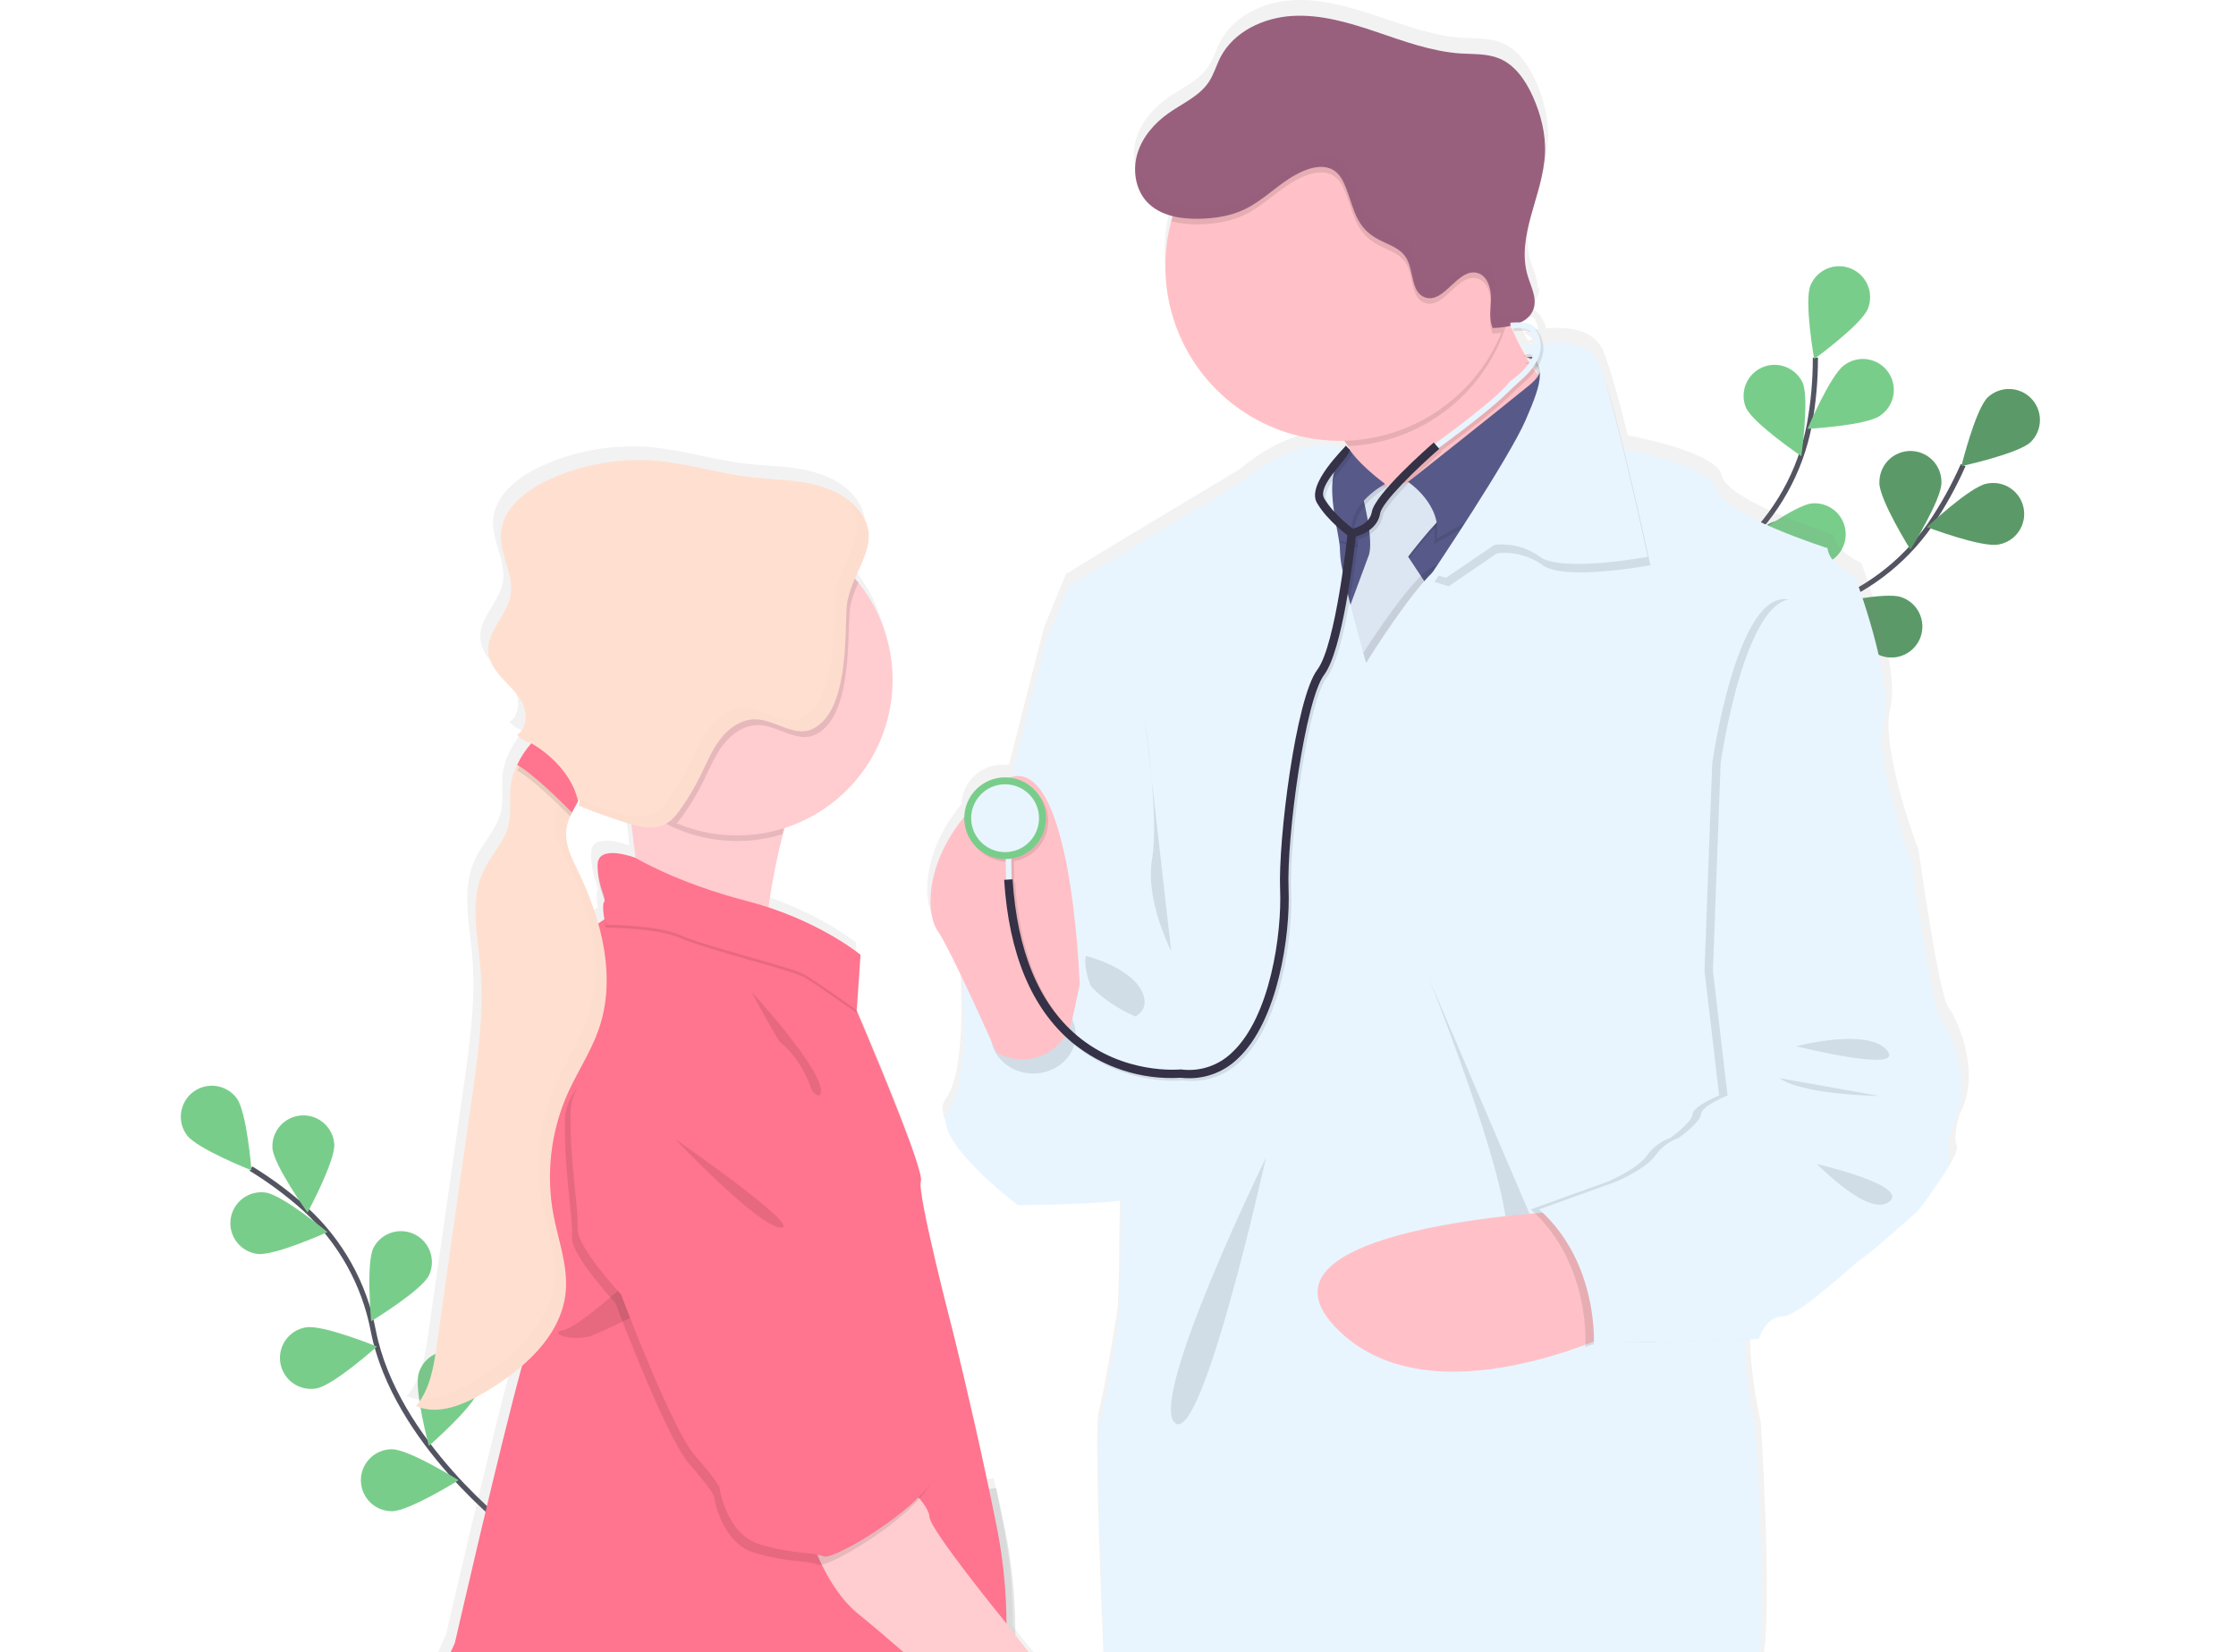 <svg width="869" height="642" viewBox="0 0 869 642" fill="none" xmlns="http://www.w3.org/2000/svg">
<g clip-path="url(#clip0)">
<path d="M198.728 594.728C198.728 594.728 153.609 560.621 145.086 517.237C141.63 499.016 132.358 482.406 118.663 469.899C112.111 464.016 105.035 458.744 97.522 454.15" stroke="#535461" stroke-width="2" stroke-miterlimit="10"/>
<path d="M92.002 426.819C95.956 432.167 97.744 454.831 97.744 454.831C97.744 454.831 76.604 446.505 72.641 441.165C70.739 438.598 69.934 435.381 70.404 432.22C70.874 429.06 72.58 426.215 75.148 424.313C77.715 422.41 80.933 421.606 84.094 422.076C87.254 422.546 90.099 424.252 92.002 426.819V426.819Z" fill="#79CD8B"/>
<path d="M129.918 444.602C130.328 451.238 119.524 471.236 119.524 471.236C119.524 471.236 106.292 452.748 105.874 446.112C105.714 442.948 106.808 439.849 108.918 437.486C111.028 435.124 113.985 433.687 117.146 433.489C120.308 433.29 123.42 434.345 125.81 436.426C128.199 438.506 129.672 441.444 129.91 444.602H129.918Z" fill="#79CD8B"/>
<path d="M166.669 495.721C163.683 501.66 144.249 513.472 144.249 513.472C144.249 513.472 142.174 490.833 145.16 484.894C146.63 482.101 149.137 479.997 152.143 479.034C155.149 478.072 158.413 478.327 161.232 479.746C164.051 481.166 166.2 483.635 167.217 486.622C168.234 489.61 168.037 492.877 166.669 495.721V495.721Z" fill="#79CD8B"/>
<path d="M185.775 540.639C183.831 546.996 166.677 561.917 166.677 561.917C166.677 561.917 160.796 539.959 162.74 533.593C163.674 530.539 165.784 527.981 168.605 526.482C171.425 524.983 174.726 524.665 177.781 525.6C180.835 526.534 183.394 528.644 184.893 531.464C186.392 534.284 186.71 537.585 185.775 540.639V540.639Z" fill="#79CD8B"/>
<path d="M99.967 487.314C106.53 488.2 127.276 478.832 127.276 478.832C127.276 478.832 109.77 464.33 103.175 463.444C100.009 463.019 96.804 463.868 94.265 465.806C91.726 467.743 90.06 470.61 89.635 473.775C89.21 476.941 90.059 480.145 91.997 482.684C93.934 485.223 96.802 486.888 99.967 487.314V487.314Z" fill="#79CD8B"/>
<path d="M122.978 539.573C129.54 538.449 146.497 523.315 146.497 523.315C146.497 523.315 125.447 514.719 118.892 515.843C117.323 516.1 115.82 516.665 114.471 517.506C113.121 518.347 111.952 519.447 111.029 520.743C110.107 522.038 109.451 523.504 109.098 525.054C108.745 526.605 108.703 528.209 108.974 529.776C109.245 531.343 109.823 532.841 110.676 534.183C111.529 535.525 112.639 536.685 113.942 537.596C115.246 538.507 116.717 539.15 118.27 539.49C119.824 539.829 121.43 539.857 122.994 539.573H122.978Z" fill="#79CD8B"/>
<path d="M152.305 587.305C158.958 587.305 178.236 575.255 178.236 575.255C178.236 575.255 158.95 563.221 152.297 563.221C149.103 563.221 146.04 564.49 143.781 566.748C141.523 569.007 140.254 572.069 140.254 575.263C140.254 578.457 141.523 581.519 143.781 583.778C146.04 586.036 149.103 587.305 152.297 587.305H152.305Z" fill="#79CD8B"/>
<path d="M637.038 299.735C637.038 299.735 664.848 250.477 706.767 236.287C724.37 230.441 739.602 219.047 750.18 203.812C755.141 196.529 759.422 188.805 762.969 180.738" stroke="#535461" stroke-width="2" stroke-miterlimit="10"/>
<path d="M789.286 171.715C784.511 176.341 762.288 181.132 762.288 181.132C762.288 181.132 767.743 159.067 772.518 154.432C774.822 152.275 777.882 151.108 781.038 151.184C784.194 151.26 787.194 152.572 789.392 154.838C791.59 157.104 792.811 160.142 792.791 163.298C792.771 166.455 791.512 169.477 789.286 171.715Z" fill="#79CD8B"/>
<path d="M776.718 211.605C770.155 212.901 748.933 204.846 748.933 204.846C748.933 204.846 765.504 189.261 772.026 187.989C773.591 187.642 775.211 187.611 776.789 187.898C778.367 188.184 779.872 188.784 781.216 189.66C782.559 190.537 783.714 191.673 784.612 193.001C785.51 194.33 786.134 195.825 786.446 197.398C786.759 198.971 786.754 200.591 786.432 202.162C786.11 203.734 785.477 205.225 784.571 206.548C783.665 207.871 782.503 209 781.155 209.869C779.806 210.737 778.298 211.327 776.718 211.605V211.605Z" fill="#79CD8B"/>
<path d="M730.976 254.817C724.692 252.643 710.41 234.958 710.41 234.958C710.41 234.958 732.559 229.889 738.859 232.062C740.373 232.564 741.772 233.362 742.975 234.409C744.177 235.456 745.16 236.732 745.866 238.162C746.572 239.592 746.987 241.148 747.087 242.739C747.186 244.331 746.969 245.926 746.447 247.433C745.925 248.94 745.108 250.328 744.045 251.517C742.982 252.706 741.694 253.672 740.255 254.359C738.815 255.046 737.254 255.44 735.661 255.518C734.068 255.597 732.476 255.358 730.976 254.817V254.817Z" fill="#79CD8B"/>
<path d="M688.941 279.72C682.378 278.637 665.348 263.585 665.348 263.585C665.348 263.585 686.341 254.841 692.895 255.924C696.05 256.443 698.869 258.194 700.733 260.791C702.597 263.388 703.353 266.62 702.834 269.774C702.315 272.929 700.564 275.748 697.966 277.611C695.369 279.475 692.137 280.231 688.982 279.712L688.941 279.72Z" fill="#79CD8B"/>
<path d="M730.401 187.596C730.393 194.248 742.46 213.549 742.46 213.549C742.46 213.549 754.511 194.273 754.511 187.628C754.553 186.021 754.273 184.422 753.687 182.925C753.101 181.427 752.221 180.063 751.099 178.911C749.976 177.76 748.635 176.844 747.154 176.219C745.672 175.595 744.081 175.273 742.473 175.273C740.865 175.273 739.273 175.595 737.792 176.219C736.31 176.844 734.969 177.76 733.847 178.911C732.725 180.063 731.845 181.427 731.259 182.925C730.672 184.422 730.392 186.021 730.434 187.628L730.401 187.596Z" fill="#79CD8B"/>
<path d="M681.648 217.338C683.634 223.687 700.894 238.493 700.894 238.493C700.894 238.493 706.636 216.494 704.634 210.145C703.596 207.203 701.457 204.779 698.668 203.383C695.878 201.987 692.655 201.728 689.678 202.66C686.701 203.593 684.203 205.644 682.708 208.382C681.213 211.119 680.839 214.33 681.665 217.338H681.648Z" fill="#79CD8B"/>
<path d="M638.277 252.75C639.163 259.312 653.666 276.841 653.666 276.841C653.666 276.841 663.027 256.129 662.141 249.542C661.965 247.946 661.472 246.402 660.69 244.999C659.908 243.597 658.854 242.365 657.589 241.375C656.325 240.386 654.875 239.66 653.325 239.239C651.776 238.819 650.157 238.712 648.566 238.926C646.975 239.14 645.442 239.67 644.058 240.485C642.675 241.3 641.468 242.383 640.51 243.671C639.551 244.959 638.859 246.426 638.476 247.985C638.093 249.544 638.025 251.164 638.277 252.75V252.75Z" fill="#79CD8B"/>
<path opacity="0.25" d="M789.286 171.715C784.511 176.341 762.288 181.132 762.288 181.132C762.288 181.132 767.743 159.067 772.518 154.432C774.822 152.275 777.882 151.108 781.038 151.184C784.194 151.26 787.194 152.572 789.392 154.838C791.59 157.104 792.811 160.142 792.791 163.298C792.771 166.455 791.512 169.477 789.286 171.715Z" fill="black"/>
<path opacity="0.25" d="M776.718 211.605C770.155 212.901 748.933 204.846 748.933 204.846C748.933 204.846 765.504 189.261 772.026 187.989C773.591 187.642 775.211 187.611 776.789 187.898C778.367 188.184 779.872 188.784 781.216 189.66C782.559 190.537 783.714 191.673 784.612 193.001C785.51 194.33 786.134 195.825 786.446 197.398C786.759 198.971 786.754 200.591 786.432 202.162C786.11 203.734 785.477 205.225 784.571 206.548C783.665 207.871 782.503 209 781.155 209.869C779.806 210.737 778.298 211.327 776.718 211.605V211.605Z" fill="black"/>
<path opacity="0.25" d="M730.976 254.817C724.692 252.643 710.41 234.958 710.41 234.958C710.41 234.958 732.559 229.889 738.859 232.062C740.373 232.564 741.772 233.362 742.975 234.409C744.177 235.456 745.16 236.732 745.866 238.162C746.572 239.592 746.987 241.148 747.087 242.739C747.186 244.331 746.969 245.926 746.447 247.433C745.925 248.94 745.108 250.328 744.045 251.517C742.982 252.706 741.694 253.672 740.255 254.359C738.815 255.046 737.254 255.44 735.661 255.518C734.068 255.597 732.476 255.358 730.976 254.817V254.817Z" fill="black"/>
<path opacity="0.25" d="M688.941 279.72C682.378 278.637 665.348 263.585 665.348 263.585C665.348 263.585 686.341 254.841 692.895 255.924C696.05 256.443 698.869 258.194 700.733 260.791C702.597 263.388 703.353 266.62 702.834 269.774C702.315 272.929 700.564 275.748 697.966 277.611C695.369 279.475 692.137 280.231 688.982 279.712L688.941 279.72Z" fill="black"/>
<path opacity="0.25" d="M730.401 187.596C730.393 194.248 742.46 213.549 742.46 213.549C742.46 213.549 754.511 194.273 754.511 187.628C754.553 186.021 754.273 184.422 753.687 182.925C753.101 181.427 752.221 180.063 751.099 178.911C749.976 177.76 748.635 176.844 747.154 176.219C745.672 175.595 744.081 175.273 742.473 175.273C740.865 175.273 739.273 175.595 737.792 176.219C736.31 176.844 734.969 177.76 733.847 178.911C732.725 180.063 731.845 181.427 731.259 182.925C730.672 184.422 730.392 186.021 730.434 187.628L730.401 187.596Z" fill="black"/>
<path opacity="0.25" d="M681.648 217.338C683.634 223.687 700.894 238.493 700.894 238.493C700.894 238.493 706.636 216.494 704.634 210.145C703.596 207.203 701.457 204.779 698.668 203.383C695.878 201.987 692.655 201.728 689.678 202.66C686.701 203.593 684.203 205.644 682.708 208.382C681.213 211.119 680.839 214.33 681.665 217.338H681.648Z" fill="black"/>
<path opacity="0.25" d="M638.277 252.75C639.163 259.312 653.666 276.841 653.666 276.841C653.666 276.841 663.027 256.129 662.141 249.542C661.965 247.946 661.472 246.402 660.69 244.999C659.908 243.597 658.854 242.365 657.589 241.375C656.325 240.386 654.875 239.66 653.325 239.239C651.776 238.819 650.157 238.712 648.566 238.926C646.975 239.14 645.442 239.67 644.058 240.485C642.675 241.3 641.468 242.383 640.51 243.671C639.551 244.959 638.859 246.426 638.476 247.985C638.093 249.544 638.025 251.164 638.277 252.75V252.75Z" fill="black"/>
<path d="M638.638 298.758C638.638 298.758 644.101 242.455 676.636 212.515C690.359 200.038 699.667 183.449 703.166 165.235C704.758 156.577 705.552 147.79 705.537 138.986" stroke="#535461" stroke-width="2" stroke-miterlimit="10"/>
<path d="M725.93 119.989C723.469 126.157 705.061 139.544 705.061 139.544C705.061 139.544 701.107 117.159 703.592 110.991C704.789 108.029 707.113 105.663 710.054 104.415C712.995 103.167 716.311 103.138 719.273 104.334C722.236 105.531 724.601 107.855 725.849 110.795C727.098 113.736 727.127 117.052 725.93 120.014V119.989Z" fill="#79CD8B"/>
<path d="M730.615 161.593C725.176 165.415 702.477 166.67 702.477 166.67C702.477 166.67 711.32 145.721 716.759 141.898C718.049 140.933 719.519 140.236 721.083 139.85C722.647 139.463 724.273 139.394 725.864 139.646C727.455 139.899 728.98 140.469 730.347 141.321C731.714 142.173 732.896 143.291 733.823 144.609C734.75 145.926 735.404 147.416 735.745 148.991C736.086 150.565 736.107 152.192 735.808 153.775C735.509 155.358 734.895 156.865 734.003 158.206C733.111 159.548 731.959 160.697 730.615 161.585V161.593Z" fill="#79CD8B"/>
<path d="M706.283 219.652C699.655 220.209 679.425 209.808 679.425 209.808C679.425 209.808 697.637 196.192 704.265 195.634C707.448 195.367 710.607 196.374 713.047 198.436C715.487 200.497 717.008 203.443 717.276 206.626C717.543 209.809 716.536 212.967 714.474 215.407C712.413 217.847 709.466 219.368 706.283 219.635V219.652Z" fill="#79CD8B"/>
<path d="M677.973 259.426C671.533 261.067 649.844 254.283 649.844 254.283C649.844 254.283 665.488 237.788 671.927 236.114C675.019 235.313 678.302 235.772 681.055 237.391C683.808 239.01 685.805 241.656 686.607 244.748C687.409 247.839 686.95 251.122 685.331 253.875C683.711 256.628 681.065 258.625 677.973 259.426V259.426Z" fill="#79CD8B"/>
<path d="M678.547 158.41C681.238 164.489 700.057 177.277 700.057 177.277C700.057 177.277 703.256 154.768 700.565 148.69C699.225 145.846 696.825 143.64 693.878 142.542C690.932 141.444 687.673 141.541 684.798 142.814C681.923 144.086 679.66 146.433 678.492 149.352C677.324 152.271 677.344 155.531 678.547 158.435V158.41Z" fill="#79CD8B"/>
<path d="M646.029 205.346C650.418 210.342 672.19 216.887 672.19 216.887C672.19 216.887 668.515 194.453 664.126 189.458C663.09 188.244 661.823 187.248 660.399 186.529C658.975 185.809 657.422 185.379 655.83 185.265C654.239 185.15 652.64 185.353 651.128 185.861C649.615 186.37 648.219 187.174 647.02 188.227C645.821 189.279 644.843 190.56 644.143 191.994C643.444 193.428 643.036 194.986 642.943 196.579C642.851 198.172 643.076 199.767 643.606 201.272C644.136 202.777 644.959 204.162 646.029 205.346V205.346Z" fill="#79CD8B"/>
<path d="M620.689 255.317C624.167 260.977 644.519 271.107 644.519 271.107C644.519 271.107 644.692 248.377 641.238 242.709C639.519 240.092 636.848 238.248 633.791 237.567C630.735 236.886 627.533 237.422 624.865 239.062C622.198 240.702 620.274 243.317 619.502 246.351C618.73 249.386 619.17 252.602 620.73 255.317H620.689Z" fill="#79CD8B"/>
<path d="M596.8 78.262C598.162 73.266 599.803 68.246 600.951 63.185C599.573 68.246 597.924 73.283 596.8 78.262Z" fill="url(#paint0_linear)"/>
<path d="M590.697 126.379C590.582 126.182 590.5 125.985 590.41 125.805C590.41 125.723 590.328 125.657 590.295 125.575C590.116 125.659 589.932 125.733 589.745 125.797C589.384 125.936 589.015 126.067 588.638 126.174C588.26 126.28 588.104 126.338 587.817 126.403C587.579 126.485 587.335 126.549 587.087 126.592L587.153 126.74C587.456 126.674 587.752 126.617 588.055 126.535L588.137 127.552C588.482 127.552 588.802 127.503 589.113 127.503C589.261 127.495 589.409 127.495 589.556 127.503C590.196 127.503 590.754 127.503 591.197 127.503C591.025 127.134 590.844 126.748 590.697 126.379ZM757.226 391.432C753.371 386.24 745.676 330.511 745.676 330.511C745.676 330.511 730.541 290.884 734.667 275.069C738.793 259.254 723.396 218.79 723.396 218.79C723.396 218.79 713.223 214.369 712.674 207.807C712.674 207.807 671.14 194.683 669.195 184.839C667.62 176.768 641.862 170.977 632.608 169.148C629.786 157.762 626.948 147.14 624.856 141.341C624.29 139.536 623.757 137.977 623.264 136.747C619.729 127.724 608.802 126.904 600.877 127.626C600.534 126.088 599.896 124.631 598.999 123.336C598.868 122.89 598.608 122.494 598.252 122.196C598.082 122.051 597.901 121.919 597.711 121.802C597.567 121.536 597.378 121.297 597.153 121.096C596.928 120.894 596.68 120.717 596.414 120.571C596.224 120.468 596.027 120.378 595.824 120.301C595.349 120.12 594.857 119.985 594.355 119.899C593.771 119.779 593.179 119.702 592.584 119.669C594.031 119.036 595.322 118.092 596.365 116.905C597.075 116.071 597.603 115.099 597.916 114.05C598.176 113.178 598.292 112.269 598.26 111.36C598.047 111.735 597.8 112.089 597.522 112.418C597.867 108.784 595.947 105.093 594.848 101.476C593.516 96.766 593.269 91.816 594.126 86.998C595.225 79.73 597.949 72.381 599.794 64.982C599.799 64.941 599.799 64.9 599.794 64.859C600.762 61.184 601.361 57.422 601.583 53.629C601.903 45.976 599.942 38.339 596.792 31.367C593.994 25.191 589.868 19.112 583.552 16.602C578.859 14.707 573.601 15.011 568.547 14.699C557.21 13.994 546.398 10.007 535.619 6.382C524.84 2.756 513.748 -0.541 502.403 0.09C491.058 0.722 479.384 6.193 474.208 16.233C472.567 19.367 471.624 22.853 469.663 25.797C465.988 31.351 459.409 34.131 453.921 37.962C448.433 41.793 443.601 47.231 441.616 53.719C440.532 57.215 440.379 60.933 441.173 64.506V64.506C441.351 65.313 441.581 66.107 441.862 66.885C442.64 69.052 443.855 71.037 445.43 72.717C446.618 73.959 447.984 75.017 449.483 75.859V75.859C451.365 76.902 453.379 77.685 455.471 78.188C455.397 78.434 455.324 78.697 455.242 78.951C455.11 79.369 454.995 79.771 454.872 80.222C454.602 81.231 454.347 82.257 454.134 83.29C454.126 83.364 454.126 83.438 454.134 83.512C453.127 88.177 452.62 92.937 452.625 97.71C452.623 99.968 452.738 102.224 452.969 104.47V104.47C456.251 137.756 483.732 164.013 517.686 165.719C518.851 165.776 520.024 165.809 521.214 165.809C521.755 165.809 522.288 165.809 522.854 165.809C523.388 166.515 523.913 167.236 524.413 167.942C524.913 168.647 525.373 169.369 525.808 170.075L524.618 168.844L523.429 167.753C523.106 168.196 522.747 168.61 522.354 168.992C521.578 168.719 520.786 168.494 519.983 168.319V168.319C516.579 167.565 511.394 167.286 504.569 169.345C498.293 171.223 490.623 175.086 481.648 182.428L437.916 208.676L414.257 223.064L405.734 243.899C405.734 243.899 399.327 268.655 392.198 297.019C391.919 297.102 391.649 297.184 391.378 297.282C390.8 297.216 390.22 297.183 389.639 297.184C385.503 297.174 381.524 298.767 378.538 301.629C375.552 304.491 373.791 308.398 373.626 312.531C359.45 329.756 358.646 346.982 361.977 354.889C362.278 355.63 362.658 356.337 363.109 356.998C365.291 360.147 369.368 368.268 373.503 376.922C373.396 377.636 373.33 378.234 373.297 378.685C373.29 378.833 373.29 378.981 373.297 379.128C373.297 379.128 375.758 416.295 367.555 426.95C365.758 429.271 366.029 432.323 367.555 435.702C373.051 447.859 394.782 464.092 394.782 464.092C394.782 464.092 420.845 463.952 435.365 462.369C435.324 463.829 435.291 465.281 435.258 466.7C434.93 481.039 434.93 493.056 434.93 493.056L434.388 508.091C434.388 508.091 429.466 539.778 427.005 548.514C425.455 553.993 427.243 604.727 428.802 642.025H685.586C688.605 619.959 684.347 552.919 684.347 552.919C684.347 552.919 680.303 535.587 680.155 520.477C680.147 520.461 680.143 520.442 680.143 520.424C680.143 520.405 680.147 520.387 680.155 520.371C680.155 519.05 680.155 517.762 680.204 516.499L682.067 516.433L685.414 516.318H685.717C685.717 516.318 685.799 516.007 685.988 515.498C686.431 514.231 687.035 513.027 687.784 511.914C689.212 509.806 691.443 507.738 694.798 507.599C696.652 507.525 699.524 506.024 702.764 503.809C702.785 503.814 702.808 503.814 702.83 503.809C711.55 497.912 723.076 487.027 725.873 485.238C729.72 482.778 748.145 466.372 748.145 466.372C748.145 466.372 750.893 462.894 753.822 458.703L753.929 458.555C757.571 453.305 761.443 447.03 760.491 445.053C758.851 441.51 761.591 433.037 761.591 433.037C770.147 417.378 761.082 396.625 757.226 391.432ZM598.597 139.134C598.675 139.379 598.725 139.632 598.744 139.889C598.539 139.618 598.334 139.331 598.129 139.068L597.932 138.806L597.793 138.609L598.104 138.183C598.104 138.183 598.104 138.183 598.104 138.24C598.321 138.506 598.488 138.809 598.597 139.134V139.134ZM595.84 131.866C594.946 132.047 594.241 132.211 593.781 132.334C593.199 131.301 592.641 130.267 592.141 129.217C593.456 129.98 594.695 130.867 595.84 131.866V131.866ZM594.298 133.163C594.296 133.146 594.296 133.13 594.298 133.113L594.364 133.163C594.7 133.384 595.028 133.597 595.332 133.819C595.602 134.016 595.848 134.204 596.095 134.401C595.931 134.688 595.75 134.984 595.57 135.221C595.282 134.77 595.012 134.336 594.749 133.884C594.585 133.704 594.438 133.458 594.298 133.163ZM589.376 123.04C590.961 122.884 592.557 122.884 594.142 123.04V123.04C594.364 123.04 594.561 123.081 594.757 123.114C595.202 123.183 595.639 123.296 596.062 123.451C597.031 124.807 597.628 126.393 597.793 128.052L597.35 128.118L596.915 128.2C596.095 128.339 595.274 128.479 594.634 128.61L593.814 128.782C592.723 129.02 592.091 129.201 592.067 129.209C591.96 128.987 591.853 128.782 591.739 128.569C591.558 128.216 591.369 127.855 591.205 127.503C591.041 127.15 590.828 126.748 590.656 126.379C590.541 126.182 590.459 125.985 590.369 125.805C590.369 125.723 590.287 125.657 590.254 125.575C590.206 125.488 590.165 125.398 590.131 125.304C589.63 124.287 589.171 123.27 588.728 122.269C588.679 122.171 588.638 122.064 588.597 121.966L589.22 121.925V122.138L589.376 123.04ZM393.65 631.886C393.585 619.672 392.699 606.458 390.238 594.055C389.187 588.781 388.105 583.507 387.005 578.323C386.726 577.027 386.456 575.747 386.185 574.467L383.658 574.804H383.429C376.538 542.313 369.335 513.685 369.335 513.685C369.335 513.685 355.028 459.064 356.685 454.708C356.899 454.142 356.628 452.616 356.021 450.377C352.559 437.958 338.105 403.736 333.051 392.039C333.051 391.99 333.01 391.933 332.994 391.892C332.174 389.931 331.583 388.611 331.402 388.225L332.592 370.77L332.658 369.72L332.813 367.489L332.748 367.431L332.813 366.398C332.813 366.398 320.328 356.161 299.179 348.77C298.359 348.475 297.489 348.188 296.628 347.909C297.686 340.846 299.089 332.873 300.918 325.106C301.091 324.326 301.279 323.572 301.476 322.809C301.649 322.046 301.845 321.308 302.042 320.561C302.354 319.347 302.69 318.15 303.035 316.968C304.175 316.608 305.299 316.206 306.407 315.779L306.833 315.615C320.476 310.307 331.734 300.235 338.521 287.265C345.308 274.295 347.165 259.306 343.749 245.072V245.072C341.801 236.999 338.203 229.417 333.183 222.802C332.805 222.293 332.403 221.784 332.001 221.284C331.599 220.784 331.115 220.226 330.664 219.717C333.035 214.328 335.832 209.201 336.062 203.96C336.103 203.296 336.103 202.63 336.062 201.967V201.885C335.758 198.513 334.265 195.101 330.787 191.516C325.709 186.259 318.482 183.593 311.255 182.313C304.028 181.033 296.661 181.001 289.393 180.139C277.342 178.696 265.603 174.98 253.552 173.84C238.708 172.465 223.764 175.011 210.213 181.222C201.247 185.323 192.166 192.493 191.624 202.328C191.181 210.456 196.841 218.249 195.414 226.279C193.995 234.17 185.956 240.38 186.661 248.361C186.932 251.478 188.531 254.267 190.533 256.752C191.222 257.573 191.952 258.393 192.707 259.213C195.627 262.306 198.843 265.275 200.476 269.171C200.541 269.335 200.607 269.499 200.664 269.664C202.051 273.511 201.427 278.375 197.998 280.581C198.017 280.596 198.031 280.616 198.039 280.639V280.639C198.088 280.704 198.138 280.754 198.179 280.819C198.184 280.806 198.184 280.791 198.179 280.778C199.394 282.219 201.033 283.241 202.863 283.698L203.56 283.912C202.994 284.527 202.461 285.167 201.919 285.839L201.567 286.307C200.663 287.522 199.84 288.796 199.106 290.121C198.687 290.859 198.285 291.597 197.949 292.336C196.824 294.586 196.01 296.978 195.529 299.447C194.651 304.878 195.89 310.538 194.561 315.853C192.92 322.415 187.727 327.451 184.799 333.546C179.253 345.03 182.395 358.507 183.511 371.188C185.029 388.414 182.567 405.713 180.115 422.824C178.813 431.924 177.511 441.031 176.21 450.147C172.928 473.027 169.647 495.907 166.366 518.787C165.168 527.171 163.749 536.013 158.162 542.485H158.22C158.22 542.485 158.22 542.534 158.162 542.551C159.839 543.284 161.623 543.743 163.445 543.912V543.912C170.738 544.642 178.466 541.115 185.029 537.26C190.226 534.257 195.148 530.801 199.737 526.933C199.065 529.394 198.343 532.076 197.572 534.963C197.574 534.99 197.574 535.018 197.572 535.045V535.045C188.31 570.317 173.412 634.979 173.412 634.979C173.412 634.979 172.059 637.792 170.303 641.984H401.64C398.933 638.703 396.415 635.561 394.446 633.026L393.65 631.886ZM222.362 305.747C222.42 305.649 222.461 305.558 222.518 305.468C222.518 305.731 222.518 305.985 222.518 306.231C222.518 306.477 222.518 306.699 222.518 306.928C222.518 307.158 222.518 307.133 222.518 307.248C222.518 307.363 222.518 307.248 222.518 307.248C222.518 307.585 222.444 307.921 222.387 308.257C222.387 308.257 222.387 308.298 222.387 308.331L223.207 308.635L224.159 309.028C229.781 311.248 235.474 313.258 241.238 315.057C241.829 315.246 242.428 315.426 243.027 315.599L243.15 316.616C243.298 317.657 243.437 318.716 243.568 319.774C243.568 319.774 243.568 319.823 243.568 319.856C243.937 322.784 244.298 325.704 244.618 328.559C244.618 328.559 229.557 322.817 229.745 331.536C229.737 331.692 229.737 331.848 229.745 332.004C229.729 332.211 229.729 332.42 229.745 332.627C229.885 339.419 232.01 343.447 232.436 345.514C232.411 345.599 232.366 345.678 232.305 345.743C231.941 346.535 231.816 347.416 231.944 348.278C231.93 349.745 232.045 351.211 232.289 352.658C231.846 352.929 231.411 353.2 230.976 353.479C230.648 353.684 230.336 353.913 230.016 354.143C228.004 347.163 225.371 340.377 222.149 333.866C219.893 329.223 217.358 324.384 217.383 319.29C217.383 318.962 217.383 318.625 217.424 318.289C217.515 316.813 217.797 315.354 218.261 313.95C218.449 313.417 218.654 312.892 218.884 312.375C219.42 311.147 220.02 309.948 220.681 308.782C221.107 308.011 221.558 307.248 221.993 306.477C222.133 306.248 222.264 306.01 222.395 305.78L222.362 305.747ZM590.697 126.379C590.582 126.182 590.5 125.985 590.41 125.805C590.41 125.723 590.328 125.657 590.295 125.575C590.116 125.659 589.932 125.733 589.745 125.797C589.384 125.936 589.015 126.067 588.638 126.174C588.26 126.28 588.104 126.338 587.817 126.403L587.087 126.592L587.153 126.74C587.456 126.674 587.752 126.617 588.055 126.535L588.137 127.552C588.482 127.552 588.802 127.503 589.113 127.503H589.556C590.196 127.503 590.754 127.503 591.197 127.503C591.025 127.134 590.844 126.748 590.697 126.379Z" fill="url(#paint1_linear)"/>
<path d="M411.452 246.86L406.53 249.034C406.53 249.034 374.446 373.665 374.446 383.738C374.446 393.811 442.477 449.86 442.477 449.86L453.092 378.218C453.092 378.218 437.85 213.926 411.452 246.86Z" fill="#E8F5FF"/>
<path d="M560.68 207.216L532.255 192.386C530.663 185.599 527.838 179.163 523.921 173.397C519.762 167.392 514.232 161.495 507.342 158.419C489.926 150.61 581.008 109.621 581.008 109.621C582.443 114.545 584.133 119.391 586.07 124.14C590.762 135.722 598.547 150.7 608.58 154.965C625.635 162.225 560.68 207.216 560.68 207.216Z" fill="#FFC1C7"/>
<path opacity="0.1" d="M586.07 124.14C582.178 137.826 574.085 149.944 562.933 158.782C551.782 167.62 538.135 172.733 523.921 173.397C519.762 167.392 514.232 161.495 507.342 158.419C489.926 150.61 581.008 109.621 581.008 109.621C582.443 114.545 584.133 119.391 586.07 124.14V124.14Z" fill="black"/>
<path d="M588.63 103.444C588.633 116.867 584.655 129.989 577.199 141.151C569.744 152.313 559.145 161.013 546.744 166.152C534.342 171.29 520.696 172.636 507.529 170.019C494.363 167.402 482.269 160.939 472.776 151.448C463.283 141.958 456.819 129.865 454.2 116.701C451.581 103.536 452.925 89.89 458.062 77.489C463.2 65.089 471.9 54.49 483.062 47.033C494.224 39.577 507.347 35.598 520.771 35.6C529.693 35.558 538.535 37.285 546.786 40.68C555.037 44.075 562.534 49.07 568.843 55.378C575.153 61.686 580.15 69.182 583.546 77.432C586.942 85.682 588.67 94.523 588.63 103.444V103.444Z" fill="#FFC1C7"/>
<path d="M598.424 198.505L579.917 241.684L563.593 270.344H511.337L496.095 231.16L502.272 190.524H542.182L567.949 189.072L576.652 186.168L582.264 189.351L598.424 198.505Z" fill="#575A89"/>
<path opacity="0.1" d="M592.05 140.947C592.05 140.947 603.593 143.408 593.256 151.881C582.92 160.354 547.26 187.3 547.26 187.3C547.26 187.3 559.786 198.456 557.194 211.523L598.695 188.391L606.078 151.381C606.078 151.381 606.907 140.258 592.05 140.947Z" fill="black"/>
<path opacity="0.1" d="M555.422 187.3L529.023 191.656C529.023 191.656 534.47 211.793 531.747 217.511C531.665 217.688 531.596 217.872 531.542 218.06L520.771 247.172L528.843 270.033L556.784 231.931L547.259 217.511C547.259 217.511 557.325 204.173 563.314 199.547C569.302 194.921 555.422 187.3 555.422 187.3Z" fill="black"/>
<path d="M555.422 186.176L529.023 190.524C529.023 190.524 534.47 210.662 531.747 216.379C531.665 216.556 531.596 216.74 531.542 216.928L520.771 246.04L528.843 268.901L556.784 230.774L547.259 216.354C547.259 216.354 557.325 203.017 563.314 198.39C569.302 193.764 555.422 186.176 555.422 186.176Z" fill="#DCE6F2"/>
<path d="M593.158 138.773C593.158 138.773 604.7 141.234 594.356 149.707C584.011 158.181 547.26 187.3 547.26 187.3C547.26 187.3 560.869 196.282 558.285 209.341L599.786 186.217L607.169 149.207C607.169 149.207 607.99 138.084 593.158 138.773Z" fill="#575A89"/>
<path opacity="0.1" d="M525.734 175.964C525.734 175.964 528.252 180.672 539.368 189.162C539.368 189.162 520.861 199.005 527.94 212.843L499.63 205.461L495.274 191.853L525.734 175.964Z" fill="black"/>
<path d="M524.643 174.881C524.643 174.881 527.161 179.59 538.277 188.08C538.277 188.08 519.77 197.874 526.849 211.752L498.548 204.37L494.191 190.77L524.643 174.881Z" fill="#575A89"/>
<path opacity="0.1" d="M598.424 198.505L579.917 241.684L563.625 270.344H511.337L496.095 231.16L502.264 190.524H513.363C513.182 200.006 516.644 211.145 516.423 215.288C516.045 222.096 526.579 258.828 526.579 258.828C526.579 258.828 548.621 223.179 557.325 220.004C562.797 218.011 574.388 201.425 582.255 189.351L598.424 198.505Z" fill="black"/>
<path d="M671.328 425.728L669.45 428.09C669.45 428.09 683.059 496.394 679.294 511.905C678.654 514.701 678.288 517.553 678.203 520.42V520.543C677.538 536.325 682.304 556.807 682.304 556.807C682.304 556.807 686.111 617.179 683.945 642.008H429.13C427.637 605.293 426.029 557.726 427.489 552.451C429.95 543.748 434.872 512.176 434.872 512.176L435.414 497.214C435.414 497.214 435.414 482.753 435.857 466.643C436.046 459.4 436.324 451.796 436.726 445.053C437.243 436.572 437.965 429.427 438.958 425.917C439.569 423.255 439.921 420.541 440.008 417.812C440.008 417.558 440.008 417.295 440.057 417.033C440.057 416.213 440.139 415.327 440.172 414.416C440.172 414.162 440.172 413.908 440.172 413.596C440.328 408.314 440.27 402.047 440.098 395.55C440.098 395.197 440.098 394.837 440.098 394.476C439.959 389.603 439.753 384.632 439.524 379.908C438.81 365.143 437.883 352.658 437.883 352.658L406.587 248.976L415.02 228.207L438.425 213.869L481.698 187.743C502.805 170.394 516.702 172.478 522.001 174.381C522.516 174.557 523.02 174.762 523.511 174.996C523.675 175.078 523.806 175.144 523.929 175.218C524.098 175.297 524.259 175.391 524.413 175.497V175.497C522.962 176.195 521.701 177.233 520.738 178.523C519.653 179.992 518.879 181.667 518.465 183.445C518.188 184.547 517.994 185.669 517.883 186.8C517.776 187.989 517.735 189.22 517.735 190.458C517.794 193.175 518.027 195.884 518.433 198.571C518.433 198.62 518.433 198.686 518.433 198.751C518.703 200.671 519.04 202.549 519.368 204.313C519.364 204.343 519.364 204.373 519.368 204.403C519.745 206.462 520.123 208.365 520.377 210.005C520.426 210.301 520.467 210.571 520.508 210.826C520.689 211.91 520.774 213.008 520.762 214.107C520.855 216.76 521.212 219.398 521.829 221.981C522.042 223.064 522.288 224.221 522.559 225.426C522.928 227.067 523.33 228.855 523.765 230.676C524.003 231.677 524.257 232.71 524.52 233.736C524.618 234.146 524.725 234.556 524.823 234.974L524.987 235.622C526.735 242.57 528.63 249.485 529.794 253.668C530.484 256.129 530.918 257.647 530.918 257.647C530.918 257.647 543.273 237.673 553.133 226.304C553.281 226.14 553.412 225.984 553.552 225.836C554.528 224.713 555.488 223.687 556.406 222.785C558.416 220.784 560.221 219.356 561.673 218.831C561.982 218.718 562.282 218.578 562.567 218.413C566.603 216.124 573.117 207.815 579.212 199.112C579.811 198.292 580.393 197.398 580.984 196.553C582.337 194.601 583.65 192.64 584.889 190.762C585.84 189.326 586.751 187.932 587.612 186.603C591.714 180.221 594.602 175.464 594.602 175.464L600.295 175.209L601.287 175.16H601.952L627.801 173.963C627.801 173.963 628.917 174.151 630.754 174.52C630.853 174.52 630.951 174.52 631.058 174.586C640.229 176.407 665.709 182.174 667.268 190.171C669.171 199.965 710.27 213.032 710.27 213.032C710.811 219.594 720.877 223.917 720.877 223.917C720.877 223.917 736.119 264.192 732.042 279.974C728.014 295.559 742.526 334.112 742.911 335.195L740.131 338.705L671.328 425.728Z" fill="#E8F5FF"/>
<path opacity="0.1" d="M592.042 138.084C592.042 138.084 617.202 130.948 622.92 145.639C628.638 160.33 641.427 219.66 641.427 219.66C641.427 219.66 608.219 225.919 599.515 219.66C594.41 215.945 588.091 214.293 581.821 215.034L563.043 227.822L557.497 226.181C557.497 226.181 587.538 181.526 594.068 166.351C600.598 151.176 602.805 144.392 592.042 138.084Z" fill="black"/>
<path d="M590.951 134.803C590.951 134.803 616.127 127.667 621.87 142.358C627.612 157.049 640.377 216.379 640.377 216.379C640.377 216.379 607.177 222.637 598.465 216.379C593.363 212.664 587.047 211.012 580.779 211.752L561.985 224.54L556.439 222.9C556.439 222.9 586.48 178.244 593.01 163.069C599.54 147.895 601.714 141.127 590.951 134.803Z" fill="#E8F5FF"/>
<path opacity="0.1" d="M422.067 371.492C422.067 371.492 440.845 376.118 444.388 386.732C447.932 397.347 430.508 397.617 430.508 397.617C430.508 397.617 419.893 378.841 422.067 371.492Z" fill="black"/>
<path opacity="0.1" d="M492.009 449.86C492.009 449.86 446.021 544.019 456.636 553.001C467.251 561.983 492.009 449.86 492.009 449.86Z" fill="black"/>
<path opacity="0.1" d="M555.422 380.474C555.422 380.474 592.165 471.934 584.815 486.059C577.465 500.184 600.598 486.059 600.598 486.059L555.422 380.474Z" fill="black"/>
<path d="M606.587 470.818C606.587 470.818 482.485 476.806 518.687 515.449C554.889 554.092 629.179 517.089 629.179 517.089L606.587 470.818Z" fill="#FFC1C7"/>
<path opacity="0.1" d="M588.629 103.444C588.641 112.344 586.893 121.159 583.486 129.381C582.346 129.512 581.205 129.594 580.106 129.644C578.465 126.043 579.343 121.884 579.376 117.922C579.409 113.96 577.949 109.301 574.134 108.235C566.529 106.094 561.279 120.309 553.781 117.741C548.039 115.789 549.54 107.078 546.234 102.05C543.617 98.071 538.375 96.948 534.298 94.454C525.627 89.13 525.89 80.616 521.862 72.561C517.645 64.12 508.736 66.614 501 71.593C495.127 75.383 490.057 80.46 483.773 83.479C478.334 86.104 472.223 87.055 466.193 87.195C462.481 87.338 458.768 86.946 455.168 86.03C459.402 70.112 469.283 56.277 482.966 47.105C496.649 37.934 513.202 34.052 529.537 36.184C545.871 38.315 560.873 46.315 571.744 58.69C582.616 71.066 588.614 86.972 588.621 103.444H588.629Z" fill="black"/>
<path d="M501.025 69.419C495.143 73.209 490.082 78.278 483.798 81.313C478.359 83.93 472.247 84.882 466.218 85.021C458.835 85.185 450.886 83.889 445.84 78.557C441.205 73.636 440.098 66.064 442.059 59.609C444.019 53.153 448.72 47.797 454.241 43.917C459.762 40.037 466.169 37.355 469.827 31.802C471.763 28.865 472.699 25.404 474.306 22.279C479.45 12.279 491.017 6.866 502.198 6.193C513.379 5.52 524.462 8.851 535.11 12.46C545.758 16.069 556.488 20.039 567.727 20.786C572.731 21.097 577.932 20.786 582.575 22.68C588.818 25.215 592.912 31.277 595.701 37.445C598.826 44.401 600.771 51.997 600.442 59.593C599.753 75.809 589.04 91.722 593.748 107.258C594.995 111.401 597.333 115.65 596.086 119.792C594.265 125.837 586.464 127.216 580.155 127.503C578.515 123.902 579.392 119.735 579.425 115.781C579.458 111.827 577.998 107.16 574.191 106.094C566.579 103.969 561.328 118.16 553.847 115.601C548.146 113.64 549.622 104.937 546.308 99.909C543.691 95.922 538.441 94.807 534.372 92.313C525.701 86.99 525.963 78.475 521.936 70.42C517.686 61.938 508.769 64.432 501.025 69.419Z" fill="#99607E"/>
<path d="M380.689 381.556L374.43 383.738C374.43 383.738 376.891 420.749 368.687 431.363C360.484 441.977 395.627 468.365 395.627 468.365C395.627 468.365 443.798 468.095 445.16 464.264C446.521 460.433 442.699 395.69 442.699 395.69C442.699 395.69 416.841 385.617 419.015 369.564C419.015 369.564 411.123 407.387 399.425 405.754C387.727 404.122 374.446 394.353 380.689 381.556Z" fill="#E8F5FF"/>
<path opacity="0.1" d="M401.566 417.205C410.687 417.205 418.08 410.444 418.08 402.104C418.08 393.764 410.687 387.003 401.566 387.003C392.446 387.003 385.053 393.764 385.053 402.104C385.053 410.444 392.446 417.205 401.566 417.205Z" fill="black"/>
<path d="M419.622 382.647C419.622 382.647 416.341 282.509 387.776 304.82C359.212 327.131 358.933 353.815 364.372 361.698C369.811 369.58 387.251 409.044 387.251 409.044C389.98 410.624 393.043 411.537 396.192 411.705C399.341 411.874 402.484 411.294 405.366 410.014C408.247 408.733 410.784 406.788 412.769 404.339C414.753 401.889 416.129 399.003 416.784 395.919L419.622 382.647Z" fill="#FFC1C7"/>
<path opacity="0.1" d="M597.809 128.996C597.676 128.556 597.42 128.163 597.071 127.864C595.66 126.576 592.624 126.125 588.047 126.518L588.236 128.684C594.339 128.159 595.545 129.373 595.701 129.578V129.783L595.889 130.054C596.65 131.076 597.189 132.247 597.472 133.49C597.755 134.733 597.774 136.021 597.53 137.272C596.193 143.957 587.981 149.281 587.899 149.338L587.702 149.453L587.579 149.642C584.035 154.9 563.994 169.738 558.752 173.577L558.293 173.052C555.947 175.086 535.323 193.141 534.208 200.055C533.486 204.395 528.597 206.076 526.825 206.544C524.954 205.125 518.884 200.293 515.725 194.88C512.764 189.786 524.684 179.844 525.734 175.964L524.093 174.283C523.921 174.906 508.613 189.211 512.871 196.52C516.283 202.385 522.518 207.405 524.7 209.062C524.003 215.394 519.663 252.577 512.994 261.387C504.708 272.338 497.744 327.525 498.515 346.793C499.196 363.912 494.725 396.247 479.794 410.135C477.21 412.644 474.091 414.538 470.672 415.674C467.253 416.81 463.622 417.16 460.049 416.697H459.868H459.688C459.475 416.697 437.817 418.911 419.622 403.572C404.733 391.047 396.3 370.606 394.544 342.799H394.183L394.036 334.703C398.073 334.073 401.708 331.902 404.179 328.648C406.649 325.394 407.762 321.309 407.284 317.252C406.805 313.194 404.772 309.48 401.613 306.89C398.453 304.3 394.412 303.035 390.339 303.362C386.266 303.688 382.478 305.58 379.772 308.64C377.065 311.701 375.649 315.691 375.823 319.773C375.997 323.855 377.746 327.71 380.703 330.529C383.661 333.349 387.596 334.912 391.681 334.891H391.862L392.009 342.938L391.288 342.987C393.092 371.697 401.952 392.933 417.539 406.05C429.385 415.866 444.518 420.817 459.877 419.904C460.966 420.023 462.062 420.083 463.158 420.084C470.198 420.121 476.971 417.397 482.026 412.497C497.752 397.855 502.534 364.331 501.788 346.629C500.967 326.213 508.277 273.01 515.611 263.323C522.797 253.816 527.153 216.772 527.916 209.595C530.516 208.865 536.398 206.56 537.399 200.572C538.121 196.241 551.894 182.895 560.369 175.505L560.114 175.209C564.675 171.879 578.859 161.38 585.889 154.637C588.072 152.545 590.237 150.454 592.501 148.46C595.225 146.049 598.687 142.218 599.597 137.69C599.908 136.196 599.909 134.653 599.602 133.158C599.294 131.663 598.684 130.246 597.809 128.996V128.996Z" fill="black"/>
<path d="M524.421 208.545C524.077 208.307 515.906 202.459 511.812 195.421C507.563 188.112 522.871 173.815 523.035 173.192L524.676 174.873C523.634 178.745 511.714 188.695 514.675 193.78C518.408 200.203 526.267 205.822 526.349 205.879L524.421 208.545Z" fill="#353146"/>
<path d="M557.686 175.168L556.406 173.405C556.669 173.216 582.436 154.58 586.497 148.551L586.628 148.37L586.817 148.247C586.899 148.19 595.11 142.874 596.447 136.181C596.694 134.931 596.675 133.644 596.393 132.402C596.11 131.16 595.57 129.991 594.807 128.971L594.618 128.692V128.495C594.454 128.282 593.248 127.076 587.145 127.601L586.956 125.427C591.542 125.034 594.569 125.485 595.98 126.773C596.331 127.075 596.59 127.47 596.726 127.913C597.613 129.16 598.235 130.576 598.554 132.072C598.873 133.569 598.882 135.115 598.58 136.616C597.67 141.152 594.216 144.983 591.484 147.386C589.228 149.379 587.054 151.487 584.881 153.563C576.636 161.462 558.588 174.52 557.686 175.168Z" fill="#E8F5FF"/>
<path d="M392.977 331.847L390.804 331.887L391.046 345.099L393.219 345.059L392.977 331.847Z" fill="#E8F5FF"/>
<path d="M390.623 333.85C399.39 333.85 406.497 326.743 406.497 317.977C406.497 309.211 399.39 302.105 390.623 302.105C381.856 302.105 374.749 309.211 374.749 317.977C374.749 326.743 381.856 333.85 390.623 333.85Z" fill="#79CD8B"/>
<path d="M390.623 331.159C397.904 331.159 403.806 325.257 403.806 317.977C403.806 310.697 397.904 304.796 390.623 304.796C383.342 304.796 377.44 310.697 377.44 317.977C377.44 325.257 383.342 331.159 390.623 331.159Z" fill="#E8F5FF"/>
<path d="M462.124 419.026C461.028 419.028 459.933 418.97 458.843 418.854C443.486 419.758 428.356 414.808 416.505 405C400.918 391.875 392.075 370.663 390.254 341.929L393.535 341.724C395.291 369.531 403.724 389.981 418.621 402.498C436.817 417.796 458.466 415.622 458.679 415.622H458.859H459.04C462.614 416.083 466.246 415.732 469.666 414.596C473.086 413.46 476.206 411.568 478.794 409.06C493.716 395.173 498.187 362.838 497.506 345.719C496.685 326.434 503.65 271.247 511.944 260.304C519.204 250.715 523.708 207.495 523.757 207.061L523.88 205.83L525.094 205.617C525.168 205.617 532.255 204.272 533.141 198.973C534.29 192.066 554.881 174.012 557.219 171.969L559.36 174.43C550.853 181.813 537.079 195.167 536.39 199.506C535.389 205.51 529.507 207.807 526.915 208.529C526.095 215.714 521.771 252.75 514.61 262.256C507.276 271.944 499.967 325.146 500.787 345.563C501.493 363.264 496.759 396.797 481.033 411.431C475.969 416.343 469.179 419.07 462.124 419.026Z" fill="#353146"/>
<g opacity="0.1">
<path opacity="0.1" d="M595.619 84.053C596.964 79.082 598.588 74.079 599.721 69.042C598.367 74.103 596.734 79.082 595.619 84.053Z" fill="black"/>
<path opacity="0.1" d="M581.894 123.114C580.254 119.513 581.132 115.346 581.164 111.393C581.197 107.439 579.737 102.813 575.931 101.705C568.318 99.581 563.068 113.78 555.586 111.212C549.844 109.252 551.361 100.549 548.047 95.52C545.43 91.534 540.188 90.418 536.119 87.925C527.44 82.601 527.703 74.087 523.683 66.032C519.458 57.583 510.557 60.077 502.813 65.064C496.931 68.853 491.87 73.931 485.586 76.958C480.147 79.574 474.036 80.526 468.006 80.665C460.664 80.838 452.674 79.533 447.629 74.201C443.74 70.1 442.338 64.088 443.141 58.452C443.002 58.838 442.879 59.223 442.756 59.609C440.787 66.064 441.936 73.652 446.538 78.557C451.583 83.889 459.573 85.185 466.915 85.021C472.953 84.881 479.056 83.93 484.503 81.313C490.803 78.278 495.865 73.209 501.73 69.419C509.474 64.432 518.383 61.938 522.6 70.387C526.62 78.442 526.365 86.957 535.036 92.28C539.138 94.741 544.347 95.889 546.972 99.876C550.254 104.921 548.802 113.607 554.511 115.568C561.985 118.127 567.235 103.936 574.848 106.061C578.654 107.127 580.123 111.803 580.081 115.748C580.04 119.694 579.187 123.869 580.812 127.47C587.12 127.183 594.922 125.829 596.751 119.759C597.003 118.888 597.119 117.983 597.095 117.077C594.429 121.679 587.571 122.86 581.894 123.114Z" fill="black"/>
</g>
<path opacity="0.1" d="M730.155 325.228L739.679 335.301C739.679 335.301 747.3 390.809 751.107 396.001C754.913 401.194 763.904 421.848 755.463 437.359C755.463 437.359 752.739 445.8 754.372 449.335C756.004 452.871 742.132 470.564 742.132 470.564C742.132 470.564 723.896 486.887 720.081 489.34C716.267 491.792 696.136 511.38 689.335 511.651C682.534 511.922 680.311 520.362 680.311 520.362L641.936 521.724C641.936 521.724 620.738 520.617 616.127 523.611C616.127 523.611 618.589 491.226 594.905 469.998L625.11 459.113C625.11 459.113 636.546 454.191 640.082 449.048C642.306 445.895 645.461 443.517 649.105 442.248C649.105 442.248 657.538 436.26 657.809 432.995C658.08 429.731 668.121 425.728 668.121 425.728L662.436 377.209L665.43 296.659C665.43 296.659 674.954 229.167 695.094 232.981C715.233 236.795 730.155 325.228 730.155 325.228Z" fill="black"/>
<path d="M733.437 325.228L742.961 335.301C742.961 335.301 750.582 390.809 754.388 396.001C758.195 401.194 767.186 421.848 758.744 437.359C758.744 437.359 756.029 445.8 757.661 449.335C759.294 452.871 745.414 470.564 745.414 470.564C745.414 470.564 727.177 486.887 723.363 489.34C719.548 491.792 699.417 511.38 692.616 511.651C685.816 511.922 683.593 520.362 683.593 520.362L645.217 521.724C645.217 521.724 624.003 520.617 619.409 523.611C619.409 523.611 621.87 491.226 598.187 469.998L628.392 459.113C628.392 459.113 639.827 454.191 643.363 449.048C645.587 445.895 648.743 443.517 652.387 442.248C652.387 442.248 660.82 436.26 661.09 432.995C661.361 429.731 671.402 425.728 671.402 425.728L665.717 377.209L668.711 296.659C668.711 296.659 678.236 229.167 698.375 232.981C718.515 236.795 733.437 325.228 733.437 325.228Z" fill="#E8F5FF"/>
<path opacity="0.1" d="M698.031 406.599C698.031 406.599 726.062 399.217 733.412 408.24C740.762 417.263 698.031 406.599 698.031 406.599Z" fill="black"/>
<path opacity="0.1" d="M691.501 418.977C701.025 425.646 730.418 425.917 730.418 425.917L691.501 418.977Z" fill="black"/>
<path opacity="0.1" d="M705.922 452.313C706.743 452.583 726.127 473.271 734.265 467.012C742.403 460.753 705.922 452.313 705.922 452.313Z" fill="black"/>
<path opacity="0.1" d="M444.856 278.695C444.856 278.695 450.549 317.887 447.744 333.85C444.938 349.812 455.176 369.589 455.176 369.589L444.856 278.695Z" fill="black"/>
<path d="M318.818 294.632C312.256 299.776 307.465 311.948 303.995 325.327C297.941 348.664 295.964 375.724 295.964 375.724C295.964 375.724 243.708 363.748 247.514 358.31C249.91 354.889 246.694 329.117 244.011 310.431C242.412 299.39 240.984 290.818 240.984 290.818C240.984 290.818 336.784 280.475 318.818 294.632Z" fill="#FFCCD0"/>
<path opacity="0.1" d="M318.818 293.541C312.256 298.693 307.465 310.857 303.995 324.236C293.583 327.397 282.511 327.682 271.95 325.061C261.39 322.44 251.736 317.011 244.011 309.348C242.412 298.299 240.984 289.727 240.984 289.727C240.984 289.727 336.784 279.392 318.818 293.541Z" fill="black"/>
<path d="M346.907 264.225C346.912 278.492 341.87 292.301 332.672 303.208C323.474 314.115 310.714 321.417 296.649 323.821C282.585 326.225 268.124 323.577 255.824 316.345C243.525 309.112 234.181 297.762 229.446 284.304C224.711 270.845 224.891 256.146 229.953 242.807C235.015 229.467 244.633 218.349 257.105 211.419C269.577 204.489 284.099 202.194 298.1 204.941C312.102 207.688 324.68 215.299 333.609 226.427C342.214 237.147 346.904 250.48 346.907 264.225V264.225Z" fill="#FFCCD0"/>
<path opacity="0.1" d="M394.553 642.008H377.325L375.873 611.584L374.356 580.094C374.356 580.094 378.269 579.512 384.503 578.642L387.022 578.306H387.227C388.589 584.696 389.934 591.258 391.23 597.812C393.388 609.447 394.51 621.251 394.585 633.084C394.585 633.904 394.585 634.724 394.585 635.495C394.635 637.685 394.585 639.876 394.553 642.008Z" fill="black"/>
<path d="M391.247 642.008H175.201C176.136 639.884 176.759 638.596 176.759 638.596C176.759 638.596 194.044 562.983 202.83 530.993C202.833 530.966 202.833 530.938 202.83 530.911C203.928 526.565 205.253 522.28 206.8 518.074V518.074C206.9 517.788 207.03 517.513 207.186 517.253C211.534 510.183 216.981 502.562 209.36 491.677C201.739 480.792 204.438 432.897 204.438 432.897C204.438 432.897 213.691 392.072 223.486 370.302C224.973 366.93 227.082 363.869 229.704 361.279C230.557 360.445 231.467 359.672 232.428 358.966V358.966C233.159 358.417 233.92 357.911 234.709 357.449L234.864 357.35C238.979 355.018 243.548 353.599 248.261 353.191C251.608 352.842 254.987 352.935 258.31 353.47C274.192 355.8 286.907 359.696 297.014 364.134C324.405 376.167 332.699 392.294 332.863 392.63L332.928 392.769C334.028 395.337 350.106 432.872 355.898 450.385C357.399 454.946 358.22 458.153 357.891 459.031C356.251 463.378 370.41 517.803 370.41 517.803C370.41 517.803 376.973 544.052 383.535 574.82C383.822 576.1 384.093 577.379 384.356 578.675C385.529 584.261 386.694 589.954 387.818 595.638C389.995 607.354 391.118 619.24 391.173 631.156C391.293 634.869 391.318 638.486 391.247 642.008Z" fill="#FF748E"/>
<path opacity="0.1" d="M246.973 334.473C246.973 334.473 232.067 328.731 232.247 337.442C232.428 346.154 235.882 350.321 234.791 351.592C233.7 352.863 235.332 360.484 235.332 360.484C235.332 360.484 255.471 360.484 264.725 364.651C273.978 368.818 308.088 377.168 312.444 379.711C316.8 382.254 332.953 393.655 332.953 393.655L334.405 372.066C334.405 372.066 317.711 358.277 290.32 351.206C262.928 344.136 246.973 334.473 246.973 334.473Z" fill="black"/>
<path d="M246.973 333.382C246.973 333.382 232.067 327.64 232.247 336.351C232.428 345.063 235.882 349.23 234.791 350.501C233.7 351.772 235.332 359.393 235.332 359.393C235.332 359.393 255.471 359.393 264.725 363.568C273.978 367.743 308.088 376.085 312.444 378.62C316.8 381.154 332.953 392.564 332.953 392.564L334.421 371.041C334.421 371.041 317.727 357.252 290.336 350.181C262.945 343.11 246.973 333.382 246.973 333.382Z" fill="#FF748E"/>
<path opacity="0.1" d="M291.969 385.338C291.969 385.338 320.451 416.172 318.999 424.711C317.547 433.25 291.969 385.338 291.969 385.338Z" fill="black"/>
<path opacity="0.1" d="M245.701 496.722C245.701 496.722 224.823 515.957 218.671 517.048C212.518 518.139 223.388 521.765 230.459 518.869C237.531 515.974 252.608 508.354 252.608 508.354L245.701 496.722Z" fill="black"/>
<path d="M399.729 642.008H351.042C344.233 636.102 337.793 630.631 333.691 627.342C327.129 622.076 322.395 614.324 319.376 608.09C318.695 606.671 318.105 605.342 317.604 604.136C316.708 602.059 315.92 599.937 315.242 597.779L351.296 576.37C353.288 578.065 355.161 579.895 356.899 581.85L357.334 582.35C359.335 584.712 361.099 587.395 361.255 589.593C361.435 592.152 368.556 602.053 375.832 611.56C383.215 621.231 390.779 630.475 391.279 631.099C391.279 631.099 392.526 632.797 394.561 635.405C395.996 637.292 397.768 639.556 399.729 642.008Z" fill="#FFCCD0"/>
<path opacity="0.1" d="M333.609 226.427C331.878 230.332 330.328 234.384 330.098 238.731C329.45 251.281 330.5 279.343 316.603 285.642C309.721 288.743 302.354 281.935 294.807 281.771C289.376 281.656 284.397 285.101 281.083 289.407C277.768 293.714 275.709 298.824 273.306 303.696C271.118 308.119 268.597 312.369 265.767 316.411C264.921 317.647 263.989 318.823 262.978 319.93C254.504 316.354 246.958 310.892 240.916 303.959C234.873 297.026 230.493 288.806 228.109 279.924C225.725 271.042 225.4 261.733 227.158 252.706C228.917 243.68 232.714 235.174 238.258 227.837C243.803 220.499 250.949 214.524 259.153 210.367C267.356 206.21 276.401 203.98 285.597 203.847C294.793 203.714 303.899 205.682 312.219 209.601C320.539 213.52 327.855 219.286 333.609 226.46V226.427Z" fill="black"/>
<path d="M329.007 236.516C328.351 249.067 329.409 277.128 315.504 283.419C308.622 286.52 301.255 279.72 293.708 279.556C288.277 279.433 283.306 282.886 279.983 287.184C276.661 291.483 274.618 296.601 272.206 301.482C270.018 305.904 267.498 310.154 264.668 314.196C262.978 316.591 261.107 318.994 258.507 320.34C253.978 322.702 248.49 321.373 243.634 319.856C237.334 317.871 231.126 315.634 225.012 313.146C225.152 312.223 225.224 311.291 225.225 310.357C225.045 310.702 224.848 311.021 224.651 311.366L224.266 312.039C223.568 313.269 222.887 314.499 222.264 315.763C222.026 316.247 221.796 316.747 221.591 317.247C220.766 319.109 220.248 321.093 220.057 323.12C219.639 328.592 222.338 333.784 224.733 338.706C233.946 357.744 239.639 380.006 232.707 399.98C229.704 408.666 224.503 416.385 220.705 424.776C214.066 439.639 212.111 456.171 215.102 472.172C216.997 482.113 220.796 491.956 219.86 502.038C218.22 519.386 203.257 532.297 188.269 541.173C180.172 545.947 170.262 550.196 161.665 546.422C167.145 540.024 168.556 531.173 169.737 522.823C172.969 500.047 176.21 477.26 179.458 454.462C180.755 445.39 182.048 436.318 183.339 427.245C185.75 410.2 188.195 392.966 186.686 375.815C185.586 363.174 182.485 349.755 187.965 338.312C190.861 332.25 196.021 327.23 197.629 320.701C198.95 315.394 197.719 309.75 198.589 304.344C199.065 301.885 199.871 299.501 200.984 297.257C202.402 294.213 204.254 291.389 206.481 288.874C204.282 288.234 202.231 287.357 200.984 285.519C204.512 283.223 205.045 278.047 203.445 274.159C201.846 270.271 198.646 267.309 195.767 264.242C192.887 261.174 190.115 257.597 189.754 253.414C189.056 245.449 197.014 239.281 198.417 231.423C199.836 223.425 194.225 215.649 194.676 207.553C195.201 197.767 204.192 190.655 213.068 186.529C226.462 180.329 241.259 177.782 255.955 179.147C267.916 180.279 279.491 183.978 291.419 185.414C298.613 186.234 305.906 186.316 313.051 187.579C320.197 188.842 327.358 191.508 332.387 196.75C345.644 210.571 329.762 221.948 329.007 236.516Z" fill="#FFE0D0"/>
<path opacity="0.1" d="M317.916 608.098C313.732 606.286 306.12 607.368 293.051 603.39C279.983 599.412 277.465 581.431 277.465 581.431V581.374C277.309 580.964 276.095 578.29 267.875 568.922C258.794 558.579 239.163 506.336 239.163 506.336C239.163 506.336 221.755 487.642 222.305 480.752C222.855 473.861 219.212 455.528 219.573 435.021C219.934 414.515 258.761 400.915 258.761 400.915C333.519 387.667 315.914 473.845 313.921 480.374C311.928 486.904 322.272 504.539 322.272 504.539C320.812 512.217 328.261 524.103 328.261 524.103C328.261 524.103 330.065 534.619 330.434 538.613C330.455 538.798 330.496 538.979 330.558 539.155C331.755 542.92 341.517 546.332 345.488 548.407C349.663 550.589 363.092 569.636 363.092 569.636C365.988 583.621 322.083 609.936 317.916 608.098Z" fill="black"/>
<path d="M320.09 604.817C315.914 602.996 308.293 604.087 295.233 600.101C282.174 596.114 279.647 578.15 279.647 578.15V578.093C279.499 577.674 278.277 575.009 270.057 565.641C260.976 555.298 241.345 503.046 241.345 503.046C241.345 503.046 223.937 484.361 224.479 477.47C225.02 470.58 221.394 452.247 221.755 431.757C222.116 411.266 260.919 397.675 260.919 397.675C335.676 384.427 318.072 470.605 316.078 477.134C314.085 483.663 324.43 501.299 324.43 501.299C322.969 508.977 330.418 520.863 330.418 520.863C330.418 520.863 332.223 531.378 332.6 535.373C332.614 535.558 332.653 535.74 332.715 535.915C333.913 539.68 343.675 543.092 347.653 545.167C351.821 547.341 365.258 566.396 365.258 566.396C368.17 580.357 324.265 606.671 320.09 604.817Z" fill="#FF748E"/>
<path opacity="0.1" d="M262.395 442.666C262.395 442.666 295.053 477.118 303.576 477.118C312.1 477.118 262.395 442.666 262.395 442.666Z" fill="black"/>
<path d="M320.09 604.817C315.914 602.996 308.293 604.087 295.234 600.101C282.174 596.114 279.647 578.15 279.647 578.15V578.093C288.302 572.351 310.221 556.134 318.859 550.204C324.938 546.045 329.901 539.934 332.805 535.882C334.003 539.647 343.765 543.059 347.744 545.134C351.911 547.308 365.348 566.363 365.348 566.363C368.17 580.357 324.265 606.671 320.09 604.817Z" fill="#FF748E"/>
<g opacity="0.1">
<path opacity="0.1" d="M201.033 285.609C201.074 285.675 201.132 285.733 201.181 285.798C201.427 285.486 201.682 285.175 201.944 284.879C201.664 285.151 201.36 285.396 201.033 285.609V285.609Z" fill="black"/>
<path opacity="0.1" d="M220.065 323.211C220.41 318.658 222.846 314.647 225.127 310.644C223.634 310.07 222.141 309.488 220.664 308.881C220.805 307.96 220.876 307.031 220.878 306.1C218.572 310.201 216.062 314.237 215.709 318.855C215.291 324.334 217.99 329.518 220.385 334.44C229.606 353.47 235.291 375.732 228.359 395.714C225.348 404.393 220.156 412.12 216.357 420.511C209.72 435.371 207.769 451.901 210.763 467.898C212.641 477.848 216.448 487.683 215.513 497.764C213.872 515.113 198.917 528.024 183.921 536.891C177.793 540.516 170.632 543.838 163.782 543.601C163.148 544.621 162.44 545.594 161.665 546.513C170.271 550.31 180.172 546.037 188.269 541.246C203.273 532.388 218.261 519.509 219.901 502.128C220.837 492.047 217.03 482.212 215.143 472.262C212.148 456.266 214.094 439.738 220.722 424.875C224.495 416.492 229.745 408.757 232.723 400.078C239.655 380.096 233.962 357.834 224.75 338.804C222.362 333.85 219.647 328.69 220.065 323.211Z" fill="black"/>
<path opacity="0.1" d="M332.371 196.848C331.564 196.02 330.697 195.253 329.778 194.551C339.721 207.446 325.365 218.405 324.651 232.284C324.011 244.834 325.061 272.904 311.156 279.187C304.282 282.296 296.907 275.487 289.368 275.323C283.929 275.208 278.958 278.662 275.636 282.96C272.313 287.258 270.27 292.377 267.867 297.249C265.674 301.671 263.151 305.921 260.32 309.963C258.679 312.367 256.759 314.762 254.151 316.115C249.639 318.469 244.151 317.149 239.286 315.623C234.555 314.136 229.869 312.495 225.225 310.702C225.216 311.556 225.145 312.408 225.012 313.253C231.132 315.746 237.342 317.983 243.642 319.962C248.499 321.488 253.987 322.809 258.507 320.455C261.107 319.101 262.994 316.698 264.676 314.294C267.509 310.258 270.03 306.01 272.215 301.588C274.627 296.716 276.661 291.589 279.992 287.291C283.322 282.993 288.285 279.548 293.716 279.663C301.263 279.827 308.638 286.635 315.512 283.526C329.417 277.243 328.359 249.173 329.007 236.623C329.762 222.03 345.644 210.662 332.371 196.848Z" fill="black"/>
</g>
<path opacity="0.1" d="M224.274 312.047C223.576 313.277 222.896 314.508 222.272 315.771C222.034 316.255 221.805 316.755 221.599 317.255C217.301 312.924 206.833 302.63 200.992 299.439C202.413 296.396 204.264 293.572 206.489 291.056C206.489 291.056 220.41 298.414 224.274 312.047Z" fill="black"/>
<path d="M224.659 311.374C221.435 296.782 206.489 288.882 206.489 288.882C204.262 291.397 202.411 294.221 200.992 297.266C207.153 300.637 218.507 311.94 222.272 315.771L224.659 311.374Z" fill="#FF748E"/>
</g>
<defs>
<linearGradient id="paint0_linear" x1="598.876" y1="78.262" x2="598.876" y2="63.185" gradientUnits="userSpaceOnUse">
<stop stop-color="#808080" stop-opacity="0.25"/>
<stop offset="0.54" stop-color="#808080" stop-opacity="0.12"/>
<stop offset="1" stop-color="#808080" stop-opacity="0.1"/>
</linearGradient>
<linearGradient id="paint1_linear" x1="376351" y1="540151" x2="376351" y2="37660.5" gradientUnits="userSpaceOnUse">
<stop stop-color="#808080" stop-opacity="0.25"/>
<stop offset="0.54" stop-color="#808080" stop-opacity="0.12"/>
<stop offset="1" stop-color="#808080" stop-opacity="0.1"/>
</linearGradient>
<clipPath id="clip0">
<rect width="891" height="642" fill="white"/>
</clipPath>
</defs>
</svg>
